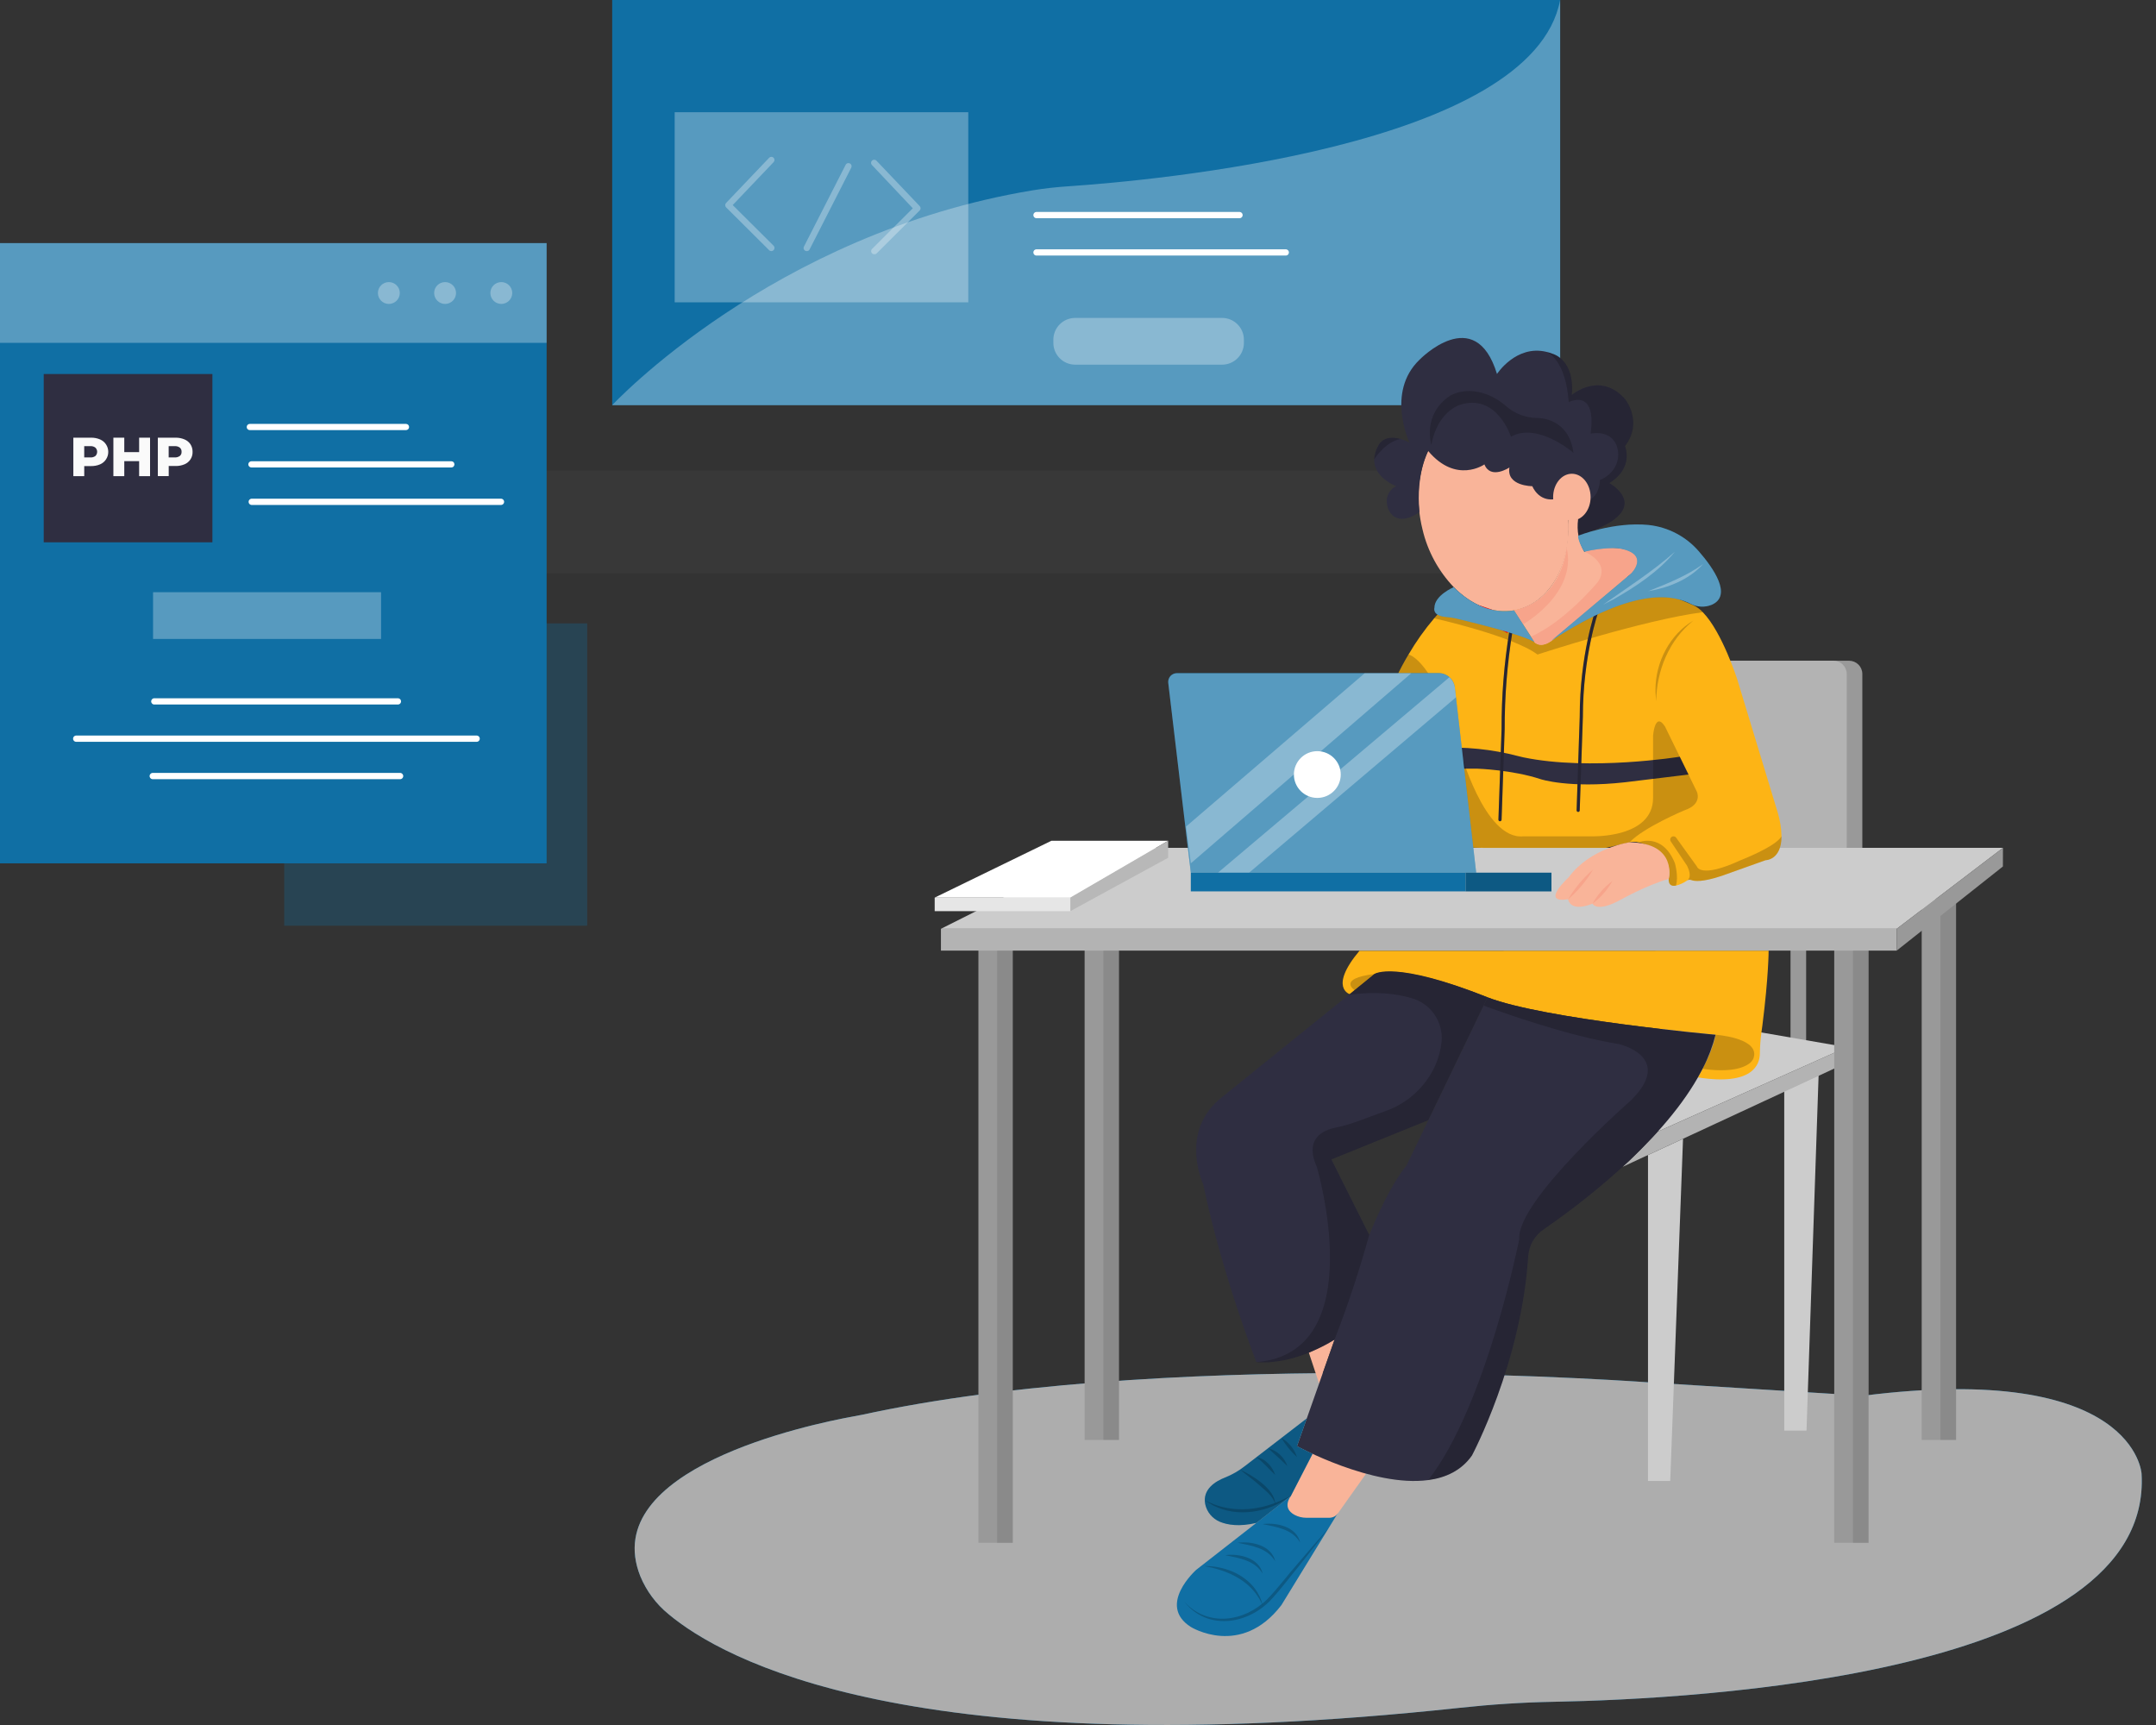 <svg width="110" height="88" viewBox="0 0 110 88" fill="none" xmlns="http://www.w3.org/2000/svg">
<rect x="0" y="0" width="110" height="88" fill="#333333" stroke="none"/>
<path d="M43.544 72.257C41.252 72.675 30.503 74.937 32.666 80.404C32.978 81.162 33.475 81.83 34.112 82.348C36.81 84.607 46.482 90.136 74.5 87.121C76.087 86.95 77.68 86.845 79.276 86.816C86.658 86.679 109.857 85.432 109.264 75.183C109.264 75.183 108.956 69.445 95.056 71.203L84.485 70.546C84.485 70.546 60.651 68.713 44.596 72.044C44.25 72.123 43.898 72.194 43.544 72.257Z" fill="#106FA4"/>
<path d="M43.544 72.257C41.252 72.675 30.503 74.937 32.666 80.404C32.978 81.162 33.475 81.83 34.112 82.348C36.81 84.607 46.482 90.136 74.5 87.121C76.087 86.95 77.68 86.845 79.276 86.816C86.658 86.679 109.857 85.432 109.264 75.183C109.264 75.183 108.956 69.445 95.056 71.203L84.485 70.546C84.485 70.546 60.651 68.713 44.596 72.044C44.25 72.123 43.898 72.194 43.544 72.257Z" fill="#ADADAD"/>
<path d="M79.679 24.01H11.474V29.256H79.679V24.01Z" fill="#383838"/>
<path opacity="0.29" d="M29.959 31.801H14.501V47.224H29.959V31.801Z" fill="#106FA4"/>
<path d="M92.15 48.176H91.353V53.74H92.15V48.176Z" fill="#999999"/>
<path d="M84.082 58.923V75.551H85.216L85.869 58.094L84.082 58.923Z" fill="#CCCCCC"/>
<path d="M91.033 55.651V72.981H92.169L92.786 54.855L91.033 55.651Z" fill="#CCCCCC"/>
<path d="M84.578 57.727L94.22 53.424L89.868 52.67L84.842 50.52L84.578 57.727Z" fill="#CCCCCC"/>
<path d="M82.783 59.526L94.214 54.219V53.424L84.578 57.727C84.578 57.727 83.457 58.95 82.783 59.526Z" fill="#B3B3B3"/>
<path d="M88.323 33.707H94.342C94.521 33.707 94.692 33.778 94.819 33.904C94.946 34.031 95.017 34.202 95.017 34.381V44.36H88.323V33.707Z" fill="#999999"/>
<path d="M79.601 0H31.234V20.67H79.601V0Z" fill="#106FA4"/>
<path opacity="0.3" d="M49.402 5.725H34.422V15.423H49.402V5.725Z" fill="white"/>
<g opacity="0.3">
<path d="M39.353 12.81C39.332 12.81 39.312 12.806 39.292 12.798C39.273 12.79 39.255 12.778 39.241 12.763L37.045 10.577C37.016 10.547 37 10.507 37 10.466C37 10.424 37.016 10.384 37.045 10.355L39.241 8.05C39.27 8.019 39.309 8.001 39.352 8C39.394 7.999 39.435 8.014 39.465 8.043C39.496 8.072 39.514 8.112 39.515 8.154C39.517 8.196 39.501 8.237 39.472 8.268L37.383 10.461L39.469 12.535C39.484 12.55 39.496 12.567 39.504 12.586C39.512 12.606 39.516 12.627 39.516 12.647C39.516 12.668 39.512 12.689 39.504 12.708C39.496 12.728 39.484 12.745 39.469 12.76C39.454 12.776 39.436 12.788 39.416 12.797C39.397 12.806 39.375 12.81 39.353 12.81Z" fill="white"/>
</g>
<g opacity="0.3">
<path d="M44.606 12.97C44.585 12.97 44.564 12.966 44.545 12.959C44.525 12.951 44.508 12.939 44.493 12.924C44.478 12.91 44.466 12.892 44.458 12.873C44.45 12.853 44.446 12.833 44.446 12.812C44.446 12.791 44.45 12.77 44.458 12.751C44.466 12.731 44.478 12.714 44.493 12.699L46.571 10.626L44.497 8.429C44.48 8.414 44.467 8.396 44.458 8.376C44.448 8.356 44.443 8.334 44.442 8.312C44.442 8.289 44.446 8.267 44.455 8.247C44.463 8.226 44.476 8.208 44.492 8.192C44.509 8.177 44.528 8.165 44.549 8.158C44.57 8.15 44.592 8.147 44.614 8.149C44.637 8.151 44.658 8.157 44.678 8.167C44.698 8.178 44.715 8.192 44.729 8.21L46.923 10.514C46.938 10.529 46.949 10.546 46.957 10.565C46.965 10.585 46.969 10.605 46.969 10.626C46.969 10.646 46.965 10.667 46.957 10.686C46.949 10.705 46.938 10.722 46.923 10.737L44.729 12.924C44.713 12.94 44.694 12.953 44.672 12.961C44.651 12.969 44.628 12.972 44.606 12.97Z" fill="white"/>
</g>
<g opacity="0.3">
<path d="M41.165 12.812C41.138 12.812 41.11 12.806 41.086 12.793C41.061 12.78 41.04 12.761 41.025 12.738C41.01 12.715 41.002 12.688 41 12.66C40.999 12.633 41.004 12.605 41.017 12.581L43.146 8.407C43.155 8.388 43.169 8.371 43.185 8.358C43.201 8.344 43.22 8.334 43.24 8.328C43.26 8.321 43.281 8.319 43.302 8.321C43.323 8.323 43.344 8.329 43.362 8.338C43.381 8.348 43.398 8.361 43.411 8.378C43.425 8.394 43.435 8.412 43.441 8.432C43.448 8.453 43.45 8.474 43.448 8.495C43.446 8.516 43.44 8.536 43.431 8.555L41.306 12.724C41.293 12.75 41.273 12.772 41.248 12.788C41.223 12.803 41.194 12.811 41.165 12.812Z" fill="white"/>
</g>
<path d="M63.224 11.132H52.867C52.827 11.128 52.79 11.109 52.763 11.08C52.736 11.051 52.722 11.012 52.722 10.973C52.722 10.933 52.736 10.894 52.763 10.865C52.79 10.835 52.827 10.817 52.867 10.813H63.224C63.246 10.811 63.269 10.814 63.29 10.821C63.311 10.828 63.331 10.839 63.347 10.854C63.364 10.869 63.377 10.887 63.386 10.908C63.395 10.928 63.4 10.95 63.4 10.973C63.4 10.995 63.395 11.017 63.386 11.037C63.377 11.058 63.364 11.076 63.347 11.091C63.331 11.106 63.311 11.117 63.29 11.124C63.269 11.131 63.246 11.134 63.224 11.132Z" fill="white"/>
<path d="M65.616 13.037H52.867C52.827 13.033 52.79 13.015 52.763 12.986C52.736 12.956 52.722 12.918 52.722 12.878C52.722 12.838 52.736 12.8 52.763 12.77C52.79 12.741 52.827 12.723 52.867 12.719H65.616C65.656 12.723 65.692 12.741 65.719 12.77C65.746 12.8 65.761 12.838 65.761 12.878C65.761 12.918 65.746 12.956 65.719 12.986C65.692 13.015 65.656 13.033 65.616 13.037Z" fill="white"/>
<path opacity="0.3" d="M62.35 16.219H54.857C54.242 16.219 53.743 16.716 53.743 17.33V17.493C53.743 18.106 54.242 18.603 54.857 18.603H62.35C62.965 18.603 63.464 18.106 63.464 17.493V17.33C63.464 16.716 62.965 16.219 62.35 16.219Z" fill="white"/>
<path opacity="0.3" d="M79.599 0V20.67H31.234C31.234 20.67 39.362 11.916 52.688 9.709C53.296 9.608 53.911 9.543 54.525 9.502C58.679 9.219 78.183 7.527 79.599 0Z" fill="white"/>
<path d="M27.889 12.402H0V44.043H27.889V12.402Z" fill="#106FA4"/>
<path opacity="0.3" d="M27.889 12.402H0V17.49H27.889V12.402Z" fill="white"/>
<path d="M10.837 19.08H2.231V27.666H10.837V19.08Z" fill="#2F2E41"/>
<path opacity="0.3" d="M19.839 15.505C20.148 15.505 20.398 15.255 20.398 14.947C20.398 14.64 20.148 14.391 19.839 14.391C19.531 14.391 19.281 14.64 19.281 14.947C19.281 15.255 19.531 15.505 19.839 15.505Z" fill="white"/>
<path opacity="0.3" d="M22.709 15.505C23.017 15.505 23.267 15.255 23.267 14.947C23.267 14.64 23.017 14.391 22.709 14.391C22.4 14.391 22.15 14.64 22.15 14.947C22.15 15.255 22.4 15.505 22.709 15.505Z" fill="white"/>
<path opacity="0.3" d="M25.577 15.505C25.885 15.505 26.135 15.255 26.135 14.947C26.135 14.64 25.885 14.391 25.577 14.391C25.268 14.391 25.019 14.64 25.019 14.947C25.019 15.255 25.268 15.505 25.577 15.505Z" fill="white"/>
<path d="M20.716 21.942H12.746C12.725 21.942 12.704 21.938 12.685 21.93C12.666 21.922 12.648 21.91 12.633 21.895C12.619 21.881 12.607 21.863 12.599 21.844C12.591 21.825 12.587 21.804 12.587 21.784C12.587 21.763 12.591 21.742 12.599 21.723C12.607 21.704 12.619 21.686 12.633 21.671C12.648 21.657 12.666 21.645 12.685 21.637C12.704 21.629 12.725 21.625 12.746 21.625H20.713C20.755 21.625 20.796 21.642 20.826 21.671C20.855 21.701 20.872 21.741 20.872 21.784C20.872 21.826 20.855 21.866 20.826 21.895C20.796 21.925 20.755 21.942 20.713 21.942H20.716Z" fill="white"/>
<path d="M23.027 23.848H12.828C12.786 23.848 12.745 23.831 12.716 23.802C12.686 23.772 12.669 23.732 12.669 23.69C12.669 23.648 12.686 23.607 12.716 23.578C12.745 23.548 12.786 23.531 12.828 23.531H23.027C23.047 23.531 23.068 23.535 23.087 23.543C23.107 23.551 23.124 23.563 23.139 23.578C23.154 23.592 23.165 23.61 23.173 23.629C23.181 23.648 23.185 23.669 23.185 23.69C23.185 23.71 23.181 23.731 23.173 23.75C23.165 23.77 23.154 23.787 23.139 23.802C23.124 23.817 23.107 23.828 23.087 23.836C23.068 23.844 23.047 23.848 23.027 23.848Z" fill="white"/>
<path d="M25.577 25.76H12.828C12.788 25.756 12.751 25.738 12.724 25.708C12.697 25.679 12.683 25.64 12.683 25.601C12.683 25.561 12.697 25.523 12.724 25.493C12.751 25.464 12.788 25.445 12.828 25.441H25.577C25.616 25.445 25.653 25.464 25.68 25.493C25.707 25.523 25.722 25.561 25.722 25.601C25.722 25.64 25.707 25.679 25.68 25.708C25.653 25.738 25.616 25.756 25.577 25.76Z" fill="white"/>
<path d="M20.317 35.94H7.889C7.866 35.942 7.844 35.94 7.823 35.933C7.801 35.926 7.782 35.914 7.765 35.9C7.749 35.885 7.736 35.866 7.727 35.846C7.718 35.825 7.713 35.803 7.713 35.781C7.713 35.759 7.718 35.737 7.727 35.716C7.736 35.696 7.749 35.678 7.765 35.663C7.782 35.648 7.801 35.636 7.823 35.629C7.844 35.622 7.866 35.62 7.889 35.622H20.317C20.357 35.626 20.394 35.644 20.421 35.673C20.447 35.703 20.462 35.741 20.462 35.781C20.462 35.821 20.447 35.859 20.421 35.889C20.394 35.918 20.357 35.937 20.317 35.94Z" fill="white"/>
<path d="M24.302 37.843H3.904C3.882 37.845 3.86 37.842 3.838 37.835C3.817 37.828 3.798 37.817 3.781 37.802C3.765 37.787 3.751 37.769 3.742 37.748C3.733 37.728 3.729 37.706 3.729 37.683C3.729 37.661 3.733 37.639 3.742 37.619C3.751 37.598 3.765 37.58 3.781 37.565C3.798 37.55 3.817 37.539 3.838 37.532C3.86 37.525 3.882 37.522 3.904 37.524H24.302C24.324 37.522 24.346 37.525 24.368 37.532C24.389 37.539 24.409 37.55 24.425 37.565C24.442 37.58 24.455 37.598 24.464 37.619C24.473 37.639 24.478 37.661 24.478 37.683C24.478 37.706 24.473 37.728 24.464 37.748C24.455 37.769 24.442 37.787 24.425 37.802C24.409 37.817 24.389 37.828 24.368 37.835C24.346 37.842 24.324 37.845 24.302 37.843Z" fill="white"/>
<path d="M20.398 39.749H7.809C7.786 39.751 7.764 39.748 7.743 39.742C7.721 39.734 7.702 39.723 7.685 39.708C7.669 39.693 7.656 39.675 7.647 39.654C7.637 39.634 7.633 39.612 7.633 39.59C7.633 39.567 7.637 39.545 7.647 39.525C7.656 39.505 7.669 39.486 7.685 39.471C7.702 39.456 7.721 39.445 7.743 39.438C7.764 39.431 7.786 39.428 7.809 39.43H20.398C20.42 39.428 20.442 39.431 20.463 39.438C20.485 39.445 20.504 39.456 20.521 39.471C20.537 39.486 20.55 39.505 20.559 39.525C20.569 39.545 20.573 39.567 20.573 39.59C20.573 39.612 20.569 39.634 20.559 39.654C20.55 39.675 20.537 39.693 20.521 39.708C20.504 39.723 20.485 39.734 20.463 39.742C20.442 39.748 20.42 39.751 20.398 39.749Z" fill="white"/>
<path opacity="0.3" d="M19.442 30.211H7.809V32.596H19.442V30.211Z" fill="white"/>
<path d="M51.672 47.859H49.919V78.705H51.672V47.859Z" fill="#999999"/>
<path opacity="0.1" d="M51.672 47.859H50.875V78.705H51.672V47.859Z" fill="black"/>
<path d="M57.091 47.938H55.338V73.457H57.091V47.938Z" fill="#999999"/>
<path opacity="0.1" d="M57.09 47.938H56.293V73.457H57.09V47.938Z" fill="black"/>
<path d="M95.336 47.859H93.583V78.705H95.336V47.859Z" fill="#999999"/>
<path opacity="0.1" d="M95.336 47.859H94.539V78.705H95.336V47.859Z" fill="black"/>
<path d="M99.799 45.871H98.046V73.458H99.799V45.871Z" fill="#999999"/>
<path opacity="0.1" d="M99.799 45.871H99.002V73.458H99.799V45.871Z" fill="black"/>
<path d="M87.528 33.707H93.545C93.724 33.707 93.896 33.778 94.023 33.904C94.15 34.031 94.221 34.202 94.221 34.381V44.36H87.528V33.707Z" fill="#B3B3B3"/>
<path d="M48.007 47.383L56.23 43.252H102.193L96.771 47.383H48.007Z" fill="#CCCCCC"/>
<path d="M65.855 76.32L61.03 80.085C61.03 80.085 59.01 81.885 60.755 82.997C60.755 82.997 63.304 84.588 65.377 81.885L68.252 77.199L65.855 76.32Z" fill="#106FA4"/>
<path opacity="0.2" d="M60.437 81.726C61.624 83.012 63.492 82.744 64.66 81.578C65.209 81.017 65.699 80.344 66.222 79.756C66.679 79.22 67.337 78.454 67.803 77.938C67.387 78.492 66.755 79.284 66.318 79.835C65.812 80.445 65.319 81.116 64.771 81.692C63.553 82.894 61.587 83.156 60.438 81.731L60.437 81.726Z" fill="black"/>
<path opacity="0.2" d="M61.433 79.891C62.39 79.878 63.408 80.249 64.008 81.021C64.205 81.277 64.347 81.572 64.422 81.886C64.384 81.817 64.347 81.738 64.313 81.674C64.279 81.603 64.239 81.535 64.192 81.471C63.599 80.525 62.494 80.079 61.433 79.891Z" fill="black"/>
<path opacity="0.2" d="M62.507 79.337C63.224 79.24 64.247 79.475 64.422 80.285C64.033 79.602 63.219 79.483 62.507 79.337Z" fill="black"/>
<path opacity="0.2" d="M63.147 78.704C63.862 78.608 64.886 78.842 65.06 79.65C64.673 78.969 63.858 78.851 63.147 78.704Z" fill="black"/>
<path opacity="0.2" d="M64.421 77.751C65.136 77.654 66.161 77.889 66.335 78.697C65.947 78.014 65.132 77.897 64.421 77.751Z" fill="black"/>
<path d="M67.05 74.014L65.862 76.32C65.862 76.32 65.37 76.912 66.048 77.28C66.233 77.378 66.441 77.429 66.651 77.428H67.823C67.909 77.428 67.993 77.408 68.069 77.369C68.145 77.33 68.21 77.273 68.26 77.204L69.698 75.179C69.698 75.179 67.681 74.405 67.05 74.014Z" fill="#F9B499"/>
<path d="M66.777 69.003L67.3 70.578L68.093 68.326L66.777 69.003Z" fill="#F9B499"/>
<path d="M90.893 42.663C90.893 43.884 90.077 43.884 90.077 43.884L87.85 44.679C86.858 45.01 86.449 44.959 86.291 44.896C86.259 44.883 86.224 44.878 86.189 44.881C86.154 44.883 86.12 44.894 86.089 44.91C86.086 44.914 86.082 44.917 86.078 44.919C85.906 45.039 85.714 45.127 85.51 45.179C85.081 45.264 85.142 44.836 85.142 44.836C85.157 44.761 85.167 44.685 85.172 44.608C85.182 44.318 85.106 44.031 84.953 43.784C84.799 43.537 84.576 43.341 84.311 43.221C84.083 43.115 83.846 43.032 83.603 42.972C83.453 42.935 83.297 42.935 83.147 42.972L81.91 43.255H75.695L69.996 43.089C69.466 39.737 70.126 36.307 71.863 33.39C72.244 32.737 72.682 32.119 73.172 31.543C73.279 31.419 73.342 31.355 73.342 31.355L73.694 30.847C73.694 30.847 78.444 31.164 78.499 31.005C78.554 30.847 81.787 28.932 81.787 28.932L86.354 30.857C86.556 30.946 86.738 31.077 86.887 31.241C87.869 32.255 88.64 34.673 88.64 34.673L90.718 41.51C90.826 41.885 90.885 42.273 90.893 42.663Z" fill="#FDB415"/>
<path d="M85.702 38.604C85.702 38.604 81.139 39.344 77.723 38.636C77.635 38.619 77.549 38.596 77.463 38.573C76.121 38.22 74.731 38.08 73.345 38.16L70.07 38.133L69.908 39.214H75.382C75.382 39.214 77.163 39.272 78.603 39.749C78.603 39.749 80.037 40.226 82.908 39.907L86.148 39.513L85.702 38.604Z" fill="#2F2E41"/>
<path opacity="0.2" d="M86.889 31.23C83.862 31.616 78.443 33.39 78.443 33.39C77.168 32.436 73.175 31.543 73.175 31.543C73.282 31.419 73.344 31.355 73.344 31.355L73.696 30.847C73.696 30.847 78.446 31.164 78.501 31.005C78.556 30.847 81.79 28.932 81.79 28.932L86.356 30.857C86.558 30.943 86.739 31.07 86.889 31.23Z" fill="black"/>
<path d="M77.433 31.097C77.372 31.113 77.311 31.126 77.249 31.136C76.171 31.326 75.059 30.859 74.17 29.951C73.386 29.13 72.836 28.114 72.577 27.009C71.896 24.257 72.968 21.628 74.97 21.135C76.973 20.642 79.146 22.468 79.828 25.222C80.509 27.975 79.437 30.606 77.433 31.097Z" fill="#F9B499"/>
<path d="M80.277 25.759C80.409 25.759 80.516 25.545 80.516 25.282C80.516 25.018 80.409 24.805 80.277 24.805C80.145 24.805 80.038 25.018 80.038 25.282C80.038 25.545 80.145 25.759 80.277 25.759Z" stroke="#FF0000" stroke-width="0.75" stroke-miterlimit="10"/>
<path d="M82.11 24.644C82.11 24.644 84.66 26.044 80.517 27.331C80.469 27.155 80.442 26.973 80.437 26.791C80.431 26.564 80.458 26.337 80.517 26.118L79.242 25.472C79.242 25.472 78.549 25.598 78.177 24.803C78.177 24.803 76.852 24.803 77.011 23.849C77.011 23.849 76.055 24.486 75.735 23.691C75.735 23.691 74.297 24.71 72.866 23.006C72.866 23.006 72.23 24.168 72.42 26.117C72.42 26.117 71.479 26.869 70.946 26.173C70.827 26.011 70.761 25.816 70.756 25.615C70.743 25.447 70.782 25.279 70.868 25.133C70.953 24.988 71.081 24.872 71.234 24.801C71.234 24.801 70.081 24.373 70.112 23.427C70.125 23.183 70.196 22.945 70.321 22.735C70.321 22.735 70.56 22.143 71.454 22.393C71.612 22.441 71.766 22.502 71.914 22.577C71.914 22.577 70.695 20.02 72.419 18.357C72.419 18.357 75.26 15.421 76.377 19.078C76.377 19.078 77.349 17.576 78.9 17.95C79.014 17.977 79.126 18.012 79.234 18.056C79.234 18.056 80.349 18.352 80.191 20.145C80.191 20.145 81.625 18.918 82.9 20.349C82.9 20.349 83.856 21.518 82.9 22.76C82.912 22.763 83.385 23.849 82.11 24.644Z" fill="#2F2E41"/>
<path opacity="0.2" d="M73.026 22.696C73.026 22.696 72.548 21.146 73.982 20.191C73.982 20.191 75.01 19.523 76.43 20.407C76.572 20.5 76.707 20.602 76.835 20.714C77.27 21.097 77.827 21.313 78.407 21.323C78.407 21.323 80.04 21.253 80.278 23.1C80.278 23.1 78.444 21.512 77.09 22.279C77.09 22.279 76.373 20.025 74.46 20.661C74.46 20.668 73.345 20.986 73.026 22.696Z" fill="black"/>
<path opacity="0.2" d="M71.449 22.395C70.673 22.533 70.113 23.432 70.113 23.432C70.126 23.188 70.198 22.951 70.323 22.74C70.323 22.74 70.556 22.14 71.449 22.395Z" fill="black"/>
<path opacity="0.2" d="M82.109 24.645C82.109 24.645 84.66 26.045 80.516 27.332C80.444 27.161 80.417 26.975 80.436 26.791C80.448 26.686 80.475 26.582 80.516 26.485L81.153 25.473C81.631 25.187 81.631 24.486 81.631 24.486C81.907 24.377 82.146 24.19 82.319 23.949C82.445 23.775 82.526 23.572 82.554 23.359C82.583 23.146 82.557 22.929 82.481 22.728C82.15 21.887 81.153 22.123 81.153 22.123C81.472 19.753 80.037 20.515 80.037 20.515C79.888 18.365 78.965 17.975 78.907 17.953C79.021 17.98 79.133 18.016 79.241 18.06C79.241 18.06 80.356 18.356 80.197 20.148C80.197 20.148 81.631 18.922 82.907 20.353C82.907 20.353 83.863 21.521 82.907 22.764C82.911 22.764 83.385 23.85 82.109 24.645Z" fill="black"/>
<path d="M83.224 29.256L79.241 32.629C78.603 33.14 78.285 32.755 78.285 32.755L78.109 32.478L77.249 31.145C80.278 30.456 80.021 26.492 80.021 26.492H80.516C80.435 27.065 80.547 27.648 80.834 28.151C81.415 27.919 82.17 27.941 82.527 27.969C82.672 27.979 82.815 28.003 82.956 28.041C84.237 28.385 83.224 29.256 83.224 29.256Z" fill="#F9B499"/>
<path d="M83.224 29.257L79.241 32.629C78.603 33.14 78.285 32.755 78.285 32.755L78.108 32.478C79.844 31.724 81.523 29.689 81.523 29.689C82.126 28.8 81.131 28.278 80.89 28.166C80.886 28.165 80.883 28.162 80.88 28.158C80.878 28.154 80.877 28.149 80.877 28.145C80.877 28.14 80.878 28.136 80.88 28.132C80.883 28.128 80.886 28.125 80.89 28.123C81.463 27.913 82.179 27.935 82.523 27.962C82.668 27.972 82.812 27.996 82.953 28.035C84.237 28.386 83.224 29.257 83.224 29.257Z" fill="#F7A48B"/>
<path d="M77.249 31.137L77.705 31.85C77.705 31.85 80.475 30.29 79.932 27.945C79.942 27.941 79.719 30.634 77.249 31.137Z" fill="#F7A48B"/>
<path d="M74.301 31.006C75.281 31.157 76.226 31.484 77.09 31.97" stroke="#FF0000" stroke-width="0.75" stroke-miterlimit="10"/>
<path opacity="0.2" d="M90.894 42.664C90.894 43.885 90.077 43.885 90.077 43.885L87.85 44.68C86.859 45.01 86.449 44.96 86.292 44.896C86.259 44.884 86.224 44.879 86.189 44.881C86.154 44.884 86.12 44.894 86.09 44.911C86.143 44.875 86.339 44.695 86.078 44.17L85.242 42.923C85.23 42.904 85.221 42.883 85.217 42.86C85.213 42.838 85.214 42.815 85.22 42.792C85.225 42.77 85.235 42.749 85.249 42.731C85.263 42.713 85.28 42.697 85.3 42.686C85.325 42.672 85.353 42.665 85.382 42.666C85.408 42.665 85.434 42.672 85.457 42.683C85.481 42.695 85.501 42.712 85.517 42.734L86.577 44.205C86.577 44.205 86.736 44.84 88.803 43.886C88.803 43.885 90.594 43.197 90.894 42.664Z" fill="black"/>
<path opacity="0.2" d="M85.506 45.179C85.077 45.265 85.138 44.837 85.138 44.837C85.153 44.761 85.162 44.685 85.168 44.609C85.178 44.318 85.102 44.031 84.948 43.784C84.795 43.537 84.572 43.341 84.307 43.221C84.079 43.116 83.842 43.032 83.599 42.972C83.599 42.972 84.819 42.452 85.456 44.041C85.456 44.043 85.652 44.73 85.506 45.179Z" fill="black"/>
<path opacity="0.2" d="M85.933 41.34C85.933 41.34 83.855 42.212 83.143 42.969L81.906 43.252H75.695L69.996 43.089C69.466 39.738 70.126 36.307 71.863 33.391C71.908 33.391 73.183 33.709 74.457 38.161C74.457 38.161 75.723 42.873 77.722 42.664H81.211C81.211 42.664 84.341 42.772 84.341 40.705V37.525C84.341 37.525 84.437 36.277 84.948 37.061L86.572 40.383C86.572 40.383 86.89 41.023 85.933 41.34Z" fill="black"/>
<path opacity="0.2" d="M86.412 31.645C85.162 32.638 84.517 34.204 84.5 35.779C84.485 35.581 84.46 35.382 84.463 35.186C84.463 33.786 85.189 32.364 86.412 31.648V31.645Z" fill="black"/>
<path d="M80.517 41.42C80.496 41.42 80.476 41.411 80.461 41.395C80.447 41.38 80.439 41.36 80.439 41.339L80.598 36.568C80.598 33.415 81.392 31.16 81.4 31.138C81.407 31.118 81.422 31.102 81.441 31.093C81.461 31.084 81.483 31.084 81.502 31.091C81.512 31.094 81.521 31.1 81.529 31.107C81.537 31.113 81.543 31.122 81.547 31.131C81.552 31.141 81.554 31.151 81.555 31.161C81.555 31.171 81.553 31.182 81.55 31.191C81.55 31.214 80.759 33.443 80.759 36.571L80.598 41.343C80.597 41.364 80.589 41.384 80.573 41.398C80.558 41.413 80.538 41.421 80.517 41.42Z" fill="#2F2E41"/>
<path d="M76.527 41.896C76.506 41.895 76.487 41.886 76.472 41.871C76.458 41.855 76.45 41.835 76.45 41.814L76.611 37.203C76.606 35.522 76.74 33.842 77.01 32.182C77.012 32.172 77.016 32.162 77.021 32.153C77.027 32.145 77.034 32.137 77.043 32.131C77.051 32.125 77.061 32.121 77.071 32.119C77.081 32.117 77.092 32.117 77.102 32.118C77.123 32.123 77.141 32.135 77.153 32.152C77.165 32.169 77.17 32.191 77.166 32.212C76.898 33.863 76.766 35.533 76.769 37.205L76.611 41.819C76.609 41.84 76.6 41.86 76.585 41.874C76.569 41.888 76.549 41.896 76.527 41.896Z" fill="#2F2E41"/>
<g opacity="0.2">
<path d="M80.517 41.42C80.496 41.42 80.476 41.411 80.461 41.395C80.447 41.38 80.439 41.36 80.439 41.339L80.598 36.568C80.598 33.415 81.392 31.16 81.4 31.138C81.407 31.118 81.422 31.102 81.441 31.093C81.461 31.084 81.483 31.084 81.502 31.091C81.512 31.094 81.521 31.1 81.529 31.107C81.537 31.113 81.543 31.122 81.547 31.131C81.552 31.141 81.554 31.151 81.555 31.161C81.555 31.171 81.553 31.182 81.55 31.191C81.55 31.214 80.759 33.443 80.759 36.571L80.598 41.343C80.597 41.364 80.589 41.384 80.573 41.398C80.558 41.413 80.538 41.421 80.517 41.42Z" fill="black"/>
<path d="M76.527 41.898C76.506 41.897 76.487 41.888 76.472 41.873C76.458 41.858 76.45 41.837 76.45 41.816L76.611 37.205C76.606 35.524 76.74 33.844 77.01 32.184C77.012 32.174 77.016 32.164 77.021 32.155C77.027 32.147 77.034 32.139 77.043 32.133C77.051 32.127 77.061 32.123 77.071 32.121C77.081 32.119 77.092 32.119 77.102 32.12C77.123 32.124 77.141 32.136 77.153 32.154C77.165 32.172 77.17 32.193 77.166 32.214C76.898 33.865 76.766 35.535 76.769 37.207L76.611 41.821C76.609 41.842 76.6 41.861 76.585 41.876C76.569 41.89 76.549 41.898 76.527 41.898Z" fill="black"/>
</g>
<path d="M90.236 48.496C90.236 48.521 90.236 49.794 89.918 52.312L89.868 52.672C89.82 53.029 89.794 53.388 89.79 53.748C89.782 54.317 89.41 55.4 86.629 54.964C86.701 54.841 86.768 54.72 86.83 54.596L86.882 54.495C87.115 54.05 87.43 53.372 87.528 52.788C87.528 52.788 78.769 51.995 75.894 50.881C75.894 50.881 71.692 49.132 70.128 49.688L68.882 50.725C68.882 50.725 67.767 50.407 69.36 48.504L90.236 48.496Z" fill="#FDB415"/>
<path opacity="0.2" d="M87.528 52.787C87.528 52.787 89.576 52.923 89.501 53.824C89.493 53.907 89.468 53.988 89.427 54.06C89.385 54.133 89.329 54.197 89.262 54.246C88.989 54.455 88.334 54.733 86.864 54.526C87.143 53.97 87.365 53.387 87.528 52.787Z" fill="black"/>
<path opacity="0.2" d="M69.126 50.52C69.126 50.52 68.186 49.927 70.128 49.688L69.126 50.52Z" fill="black"/>
<path d="M87.528 52.787C87.379 53.378 87.162 53.951 86.882 54.493L86.83 54.594C86.796 54.657 86.765 54.714 86.737 54.764C86.709 54.814 86.667 54.896 86.628 54.962C84.654 58.431 80.459 61.545 78.751 62.719C78.526 62.873 78.339 63.076 78.203 63.313C78.068 63.549 77.988 63.813 77.969 64.085C77.616 69.542 75.098 74.252 75.098 74.252C74.562 75.017 73.762 75.386 72.871 75.505C70.036 75.887 66.173 73.775 66.173 73.775L68.251 67.892C70.004 61.374 71.756 59.465 71.756 59.465L75.696 51.301L75.9 50.879C78.763 51.993 87.528 52.787 87.528 52.787Z" fill="#2F2E41"/>
<path opacity="0.2" d="M87.528 52.787C87.379 53.379 87.162 53.951 86.882 54.493L86.83 54.594C86.796 54.658 86.765 54.714 86.737 54.764C86.709 54.815 86.667 54.896 86.628 54.963C84.654 58.432 80.459 61.545 78.751 62.72C78.526 62.874 78.339 63.077 78.203 63.313C78.068 63.55 77.988 63.814 77.969 64.085C77.616 69.542 75.098 74.252 75.098 74.252C74.562 75.018 73.762 75.387 72.871 75.505C75.84 71.696 77.513 63.212 77.513 63.212C77.381 61.237 83.224 56.123 83.224 56.123C85.451 53.901 82.587 53.26 82.587 53.26C80.024 52.857 76.661 51.654 75.69 51.297L75.894 50.875C78.763 51.993 87.528 52.787 87.528 52.787Z" fill="black"/>
<path d="M72.871 57.144L67.926 59.146L69.856 62.997C69.856 62.997 69.034 65.395 68.164 68.294C68.164 68.294 66.171 69.645 64.1 69.486C64.1 69.486 62.347 65.034 61.391 60.423C61.391 60.423 60.116 57.72 62.347 55.971L68.808 50.757L70.134 49.686C70.134 49.686 71.119 48.971 75.9 50.878L72.871 57.144Z" fill="#2F2E41"/>
<path d="M66.674 72.359L63.516 74.791C63.209 75.033 62.868 75.229 62.505 75.374C62.029 75.559 61.34 75.966 61.49 76.732C61.532 76.932 61.622 77.119 61.754 77.276C61.885 77.433 62.053 77.556 62.242 77.634C62.621 77.791 63.221 77.897 64.103 77.689L65.856 76.322L66.965 74.168L66.173 73.777L66.674 72.359Z" fill="#106FA4"/>
<path opacity="0.2" d="M66.674 72.359L63.516 74.791C63.209 75.033 62.868 75.229 62.505 75.374C62.029 75.559 61.34 75.966 61.49 76.732C61.532 76.932 61.622 77.119 61.754 77.276C61.885 77.433 62.053 77.556 62.242 77.634C62.621 77.791 63.221 77.897 64.103 77.689L65.856 76.322L66.965 74.168L66.173 73.777L66.674 72.359Z" fill="black"/>
<path opacity="0.2" d="M72.871 57.145L67.926 59.148L69.856 62.999C69.359 64.805 68.77 66.585 68.091 68.331C68.091 68.331 66.171 69.646 64.101 69.488C69.997 69.011 67.186 59.531 67.186 59.531C66.535 58.083 67.511 57.658 68.103 57.535C68.481 57.457 68.853 57.352 69.216 57.221L70.71 56.673C71.261 56.476 71.767 56.171 72.198 55.776C72.629 55.381 72.977 54.904 73.22 54.373C73.395 53.982 73.507 53.567 73.551 53.142C73.596 52.652 73.468 52.161 73.188 51.756C72.909 51.35 72.497 51.054 72.022 50.92C70.772 50.553 69.519 50.647 68.801 50.757L70.126 49.686C70.126 49.686 71.112 48.971 75.892 50.878L72.871 57.145Z" fill="black"/>
<path opacity="0.2" d="M61.468 76.523C62.656 77.188 64.117 77.104 65.328 76.56C65.505 76.485 65.674 76.391 65.854 76.314C65.693 76.423 65.53 76.529 65.364 76.63C64.176 77.301 62.576 77.385 61.467 76.523H61.468Z" fill="black"/>
<path opacity="0.2" d="M63.264 74.971C63.878 75.243 65.072 75.984 65.06 76.733C64.953 76.317 64.57 76.053 64.266 75.776C63.961 75.499 63.598 75.248 63.264 74.971Z" fill="black"/>
<path opacity="0.2" d="M64.102 74.338C64.562 74.403 64.921 74.818 65.059 75.241C64.728 74.938 64.465 74.609 64.102 74.338Z" fill="black"/>
<path opacity="0.2" d="M64.699 73.879C64.926 73.938 65.134 74.052 65.306 74.212C65.477 74.371 65.606 74.57 65.682 74.791C65.36 74.467 65.036 74.199 64.699 73.879Z" fill="black"/>
<path opacity="0.2" d="M65.377 73.356C65.755 73.572 66.039 73.921 66.173 74.335C65.861 74.049 65.593 73.719 65.377 73.356Z" fill="black"/>
<path d="M96.771 47.383H48.007V48.495H96.771V47.383Z" fill="#B3B3B3"/>
<path d="M96.77 47.383V48.495L102.189 44.203L102.192 43.252L96.77 47.383Z" fill="#999999"/>
<path d="M60.756 44.519H75.315L74.227 35.078C74.204 34.875 74.108 34.687 73.955 34.55C73.803 34.414 73.605 34.338 73.4 34.338H60.039C59.977 34.339 59.916 34.353 59.86 34.379C59.804 34.404 59.754 34.441 59.713 34.488C59.673 34.534 59.642 34.588 59.623 34.646C59.604 34.705 59.598 34.767 59.604 34.828L60.756 44.519Z" fill="#106FA4"/>
<path opacity="0.3" d="M75.315 44.519H60.756L59.604 34.834C59.597 34.773 59.604 34.71 59.623 34.652C59.642 34.593 59.673 34.539 59.714 34.492C59.756 34.446 59.806 34.409 59.862 34.384C59.919 34.358 59.98 34.344 60.042 34.344H73.403C73.608 34.344 73.805 34.42 73.957 34.557C74.109 34.693 74.206 34.881 74.228 35.084L75.315 44.519Z" fill="white"/>
<path opacity="0.3" d="M72.004 34.344L60.756 44.042L60.513 42.166L69.628 34.344H72.004Z" fill="white"/>
<path opacity="0.3" d="M62.139 44.52L73.948 34.551C74.1 34.69 74.198 34.876 74.227 35.08L74.284 35.574L63.73 44.52H62.139Z" fill="white"/>
<path d="M74.779 44.52H60.756V45.473H74.779V44.52Z" fill="#106FA4"/>
<path d="M79.156 44.52H74.778V45.473H79.156V44.52Z" fill="#106FA4"/>
<path opacity="0.2" d="M79.156 44.52H74.778V45.473H79.156V44.52Z" fill="black"/>
<path d="M47.688 45.791H54.613L59.599 42.891H53.644L47.688 45.791Z" fill="white"/>
<path d="M54.613 45.793H47.688V46.482H54.613V45.793Z" fill="#E6E6E6"/>
<path d="M59.599 42.891V43.759L54.612 46.48V45.791L59.599 42.891Z" fill="#CCCCCC"/>
<path opacity="0.1" d="M59.599 42.891V43.759L54.612 46.48V45.791L59.599 42.891Z" fill="black"/>
<path d="M83.142 42.969C83.142 42.969 81.143 43.246 80.032 44.758C80.032 44.758 78.54 46.113 80.006 45.873C80.006 45.873 80.076 46.566 81.251 46.1C81.251 46.1 81.455 46.59 82.736 45.873C82.736 45.873 84.018 45.156 85.135 44.837C85.138 44.838 85.608 43.006 83.142 42.969Z" fill="#F9B499"/>
<path d="M81.278 44.361C80.942 44.932 80.513 45.444 80.009 45.874C80.345 45.303 80.774 44.792 81.278 44.361Z" fill="#F7A48B"/>
<path d="M81.251 46.1C81.503 45.646 81.85 45.251 82.268 44.941C82.015 45.395 81.668 45.79 81.251 46.1Z" fill="#F7A48B"/>
<path d="M80.197 26.553C80.725 26.553 81.153 26.019 81.153 25.36C81.153 24.702 80.725 24.168 80.197 24.168C79.669 24.168 79.241 24.702 79.241 25.36C79.241 26.019 79.669 26.553 80.197 26.553Z" fill="#F9B499"/>
<path d="M80.516 27.333C80.516 27.333 82.328 26.603 84.115 26.782C85.115 26.891 86.035 27.377 86.688 28.14C87.408 28.97 88.401 30.377 87.338 30.851C87.165 30.923 86.978 30.955 86.791 30.947C86.604 30.939 86.421 30.889 86.256 30.802C85.513 30.433 83.597 29.779 79.161 32.676L83.224 29.257C83.224 29.257 84.188 28.297 82.705 27.994C82.577 27.969 82.446 27.956 82.316 27.957C81.816 27.965 81.318 28.028 80.831 28.145C80.831 28.145 80.516 27.635 80.516 27.333Z" fill="#106FA4"/>
<path opacity="0.3" d="M80.516 27.333C80.516 27.333 82.328 26.603 84.115 26.782C85.115 26.891 86.035 27.377 86.688 28.14C87.408 28.97 88.401 30.377 87.338 30.851C87.165 30.923 86.978 30.955 86.791 30.947C86.604 30.939 86.421 30.889 86.256 30.802C85.513 30.433 83.597 29.779 79.161 32.676L83.224 29.257C83.224 29.257 84.188 28.297 82.705 27.994C82.577 27.969 82.446 27.956 82.316 27.957C81.816 27.965 81.318 28.028 80.831 28.145C80.831 28.145 80.516 27.635 80.516 27.333Z" fill="white"/>
<path opacity="0.3" d="M85.455 28.145C84.605 29.174 83.454 29.931 82.301 30.587C82.13 30.673 81.962 30.765 81.79 30.848C83.031 29.971 84.314 29.158 85.455 28.145Z" fill="white"/>
<path opacity="0.3" d="M86.889 28.779C86.177 29.57 85.115 29.99 84.082 30.162C85.043 29.782 86.05 29.386 86.889 28.777V28.779Z" fill="white"/>
<path d="M78.285 32.755C77.626 32.359 75.114 31.747 74.265 31.547C74.1 31.511 73.933 31.486 73.765 31.473C73.051 31.407 73.186 31.005 73.186 31.005C73.186 30.37 74.17 29.955 74.17 29.955C75.061 30.86 76.171 31.327 77.249 31.14L78.285 32.755Z" fill="#106FA4"/>
<path opacity="0.3" d="M78.285 32.755C77.626 32.359 75.114 31.747 74.265 31.547C74.1 31.511 73.933 31.486 73.765 31.473C73.051 31.407 73.186 31.005 73.186 31.005C73.186 30.37 74.17 29.955 74.17 29.955C75.061 30.86 76.171 31.327 77.249 31.14L78.285 32.755Z" fill="white"/>
<path d="M67.21 40.705C67.87 40.705 68.405 40.171 68.405 39.513C68.405 38.854 67.87 38.32 67.21 38.32C66.55 38.32 66.015 38.854 66.015 39.513C66.015 40.171 66.55 40.705 67.21 40.705Z" fill="white"/>
<path d="M5.105 22.417C5.23 22.47 5.336 22.559 5.41 22.672C5.485 22.785 5.524 22.918 5.524 23.053C5.524 23.188 5.485 23.321 5.41 23.434C5.336 23.547 5.23 23.636 5.105 23.689C4.959 23.751 4.801 23.78 4.642 23.777H4.298V24.291H3.742V22.328H4.642C4.801 22.325 4.959 22.355 5.105 22.417ZM4.869 23.261C4.925 23.204 4.957 23.128 4.957 23.049C4.957 22.969 4.925 22.893 4.869 22.837C4.794 22.779 4.701 22.752 4.607 22.761H4.297V23.335H4.607C4.7 23.343 4.794 23.316 4.869 23.261Z" fill="#FAFAFA"/>
<path d="M7.656 22.328V24.291H7.099V23.525H6.341V24.291H5.785V22.328H6.341V23.065H7.099V22.328H7.656Z" fill="#FAFAFA"/>
<path d="M9.415 22.417C9.539 22.468 9.644 22.555 9.718 22.665C9.791 22.78 9.828 22.914 9.825 23.05C9.83 23.185 9.793 23.318 9.72 23.432C9.646 23.546 9.54 23.634 9.415 23.686C9.269 23.747 9.111 23.777 8.952 23.773H8.608V24.287H8.053V22.328H8.952C9.111 22.325 9.269 22.355 9.415 22.417ZM9.177 23.261C9.206 23.234 9.23 23.202 9.245 23.165C9.26 23.129 9.267 23.089 9.264 23.049C9.267 23.01 9.26 22.97 9.245 22.933C9.23 22.896 9.207 22.863 9.177 22.837C9.102 22.78 9.008 22.753 8.914 22.761H8.606V23.335H8.914C9.006 23.341 9.098 23.315 9.172 23.261H9.177Z" fill="#FAFAFA"/>
</svg>
